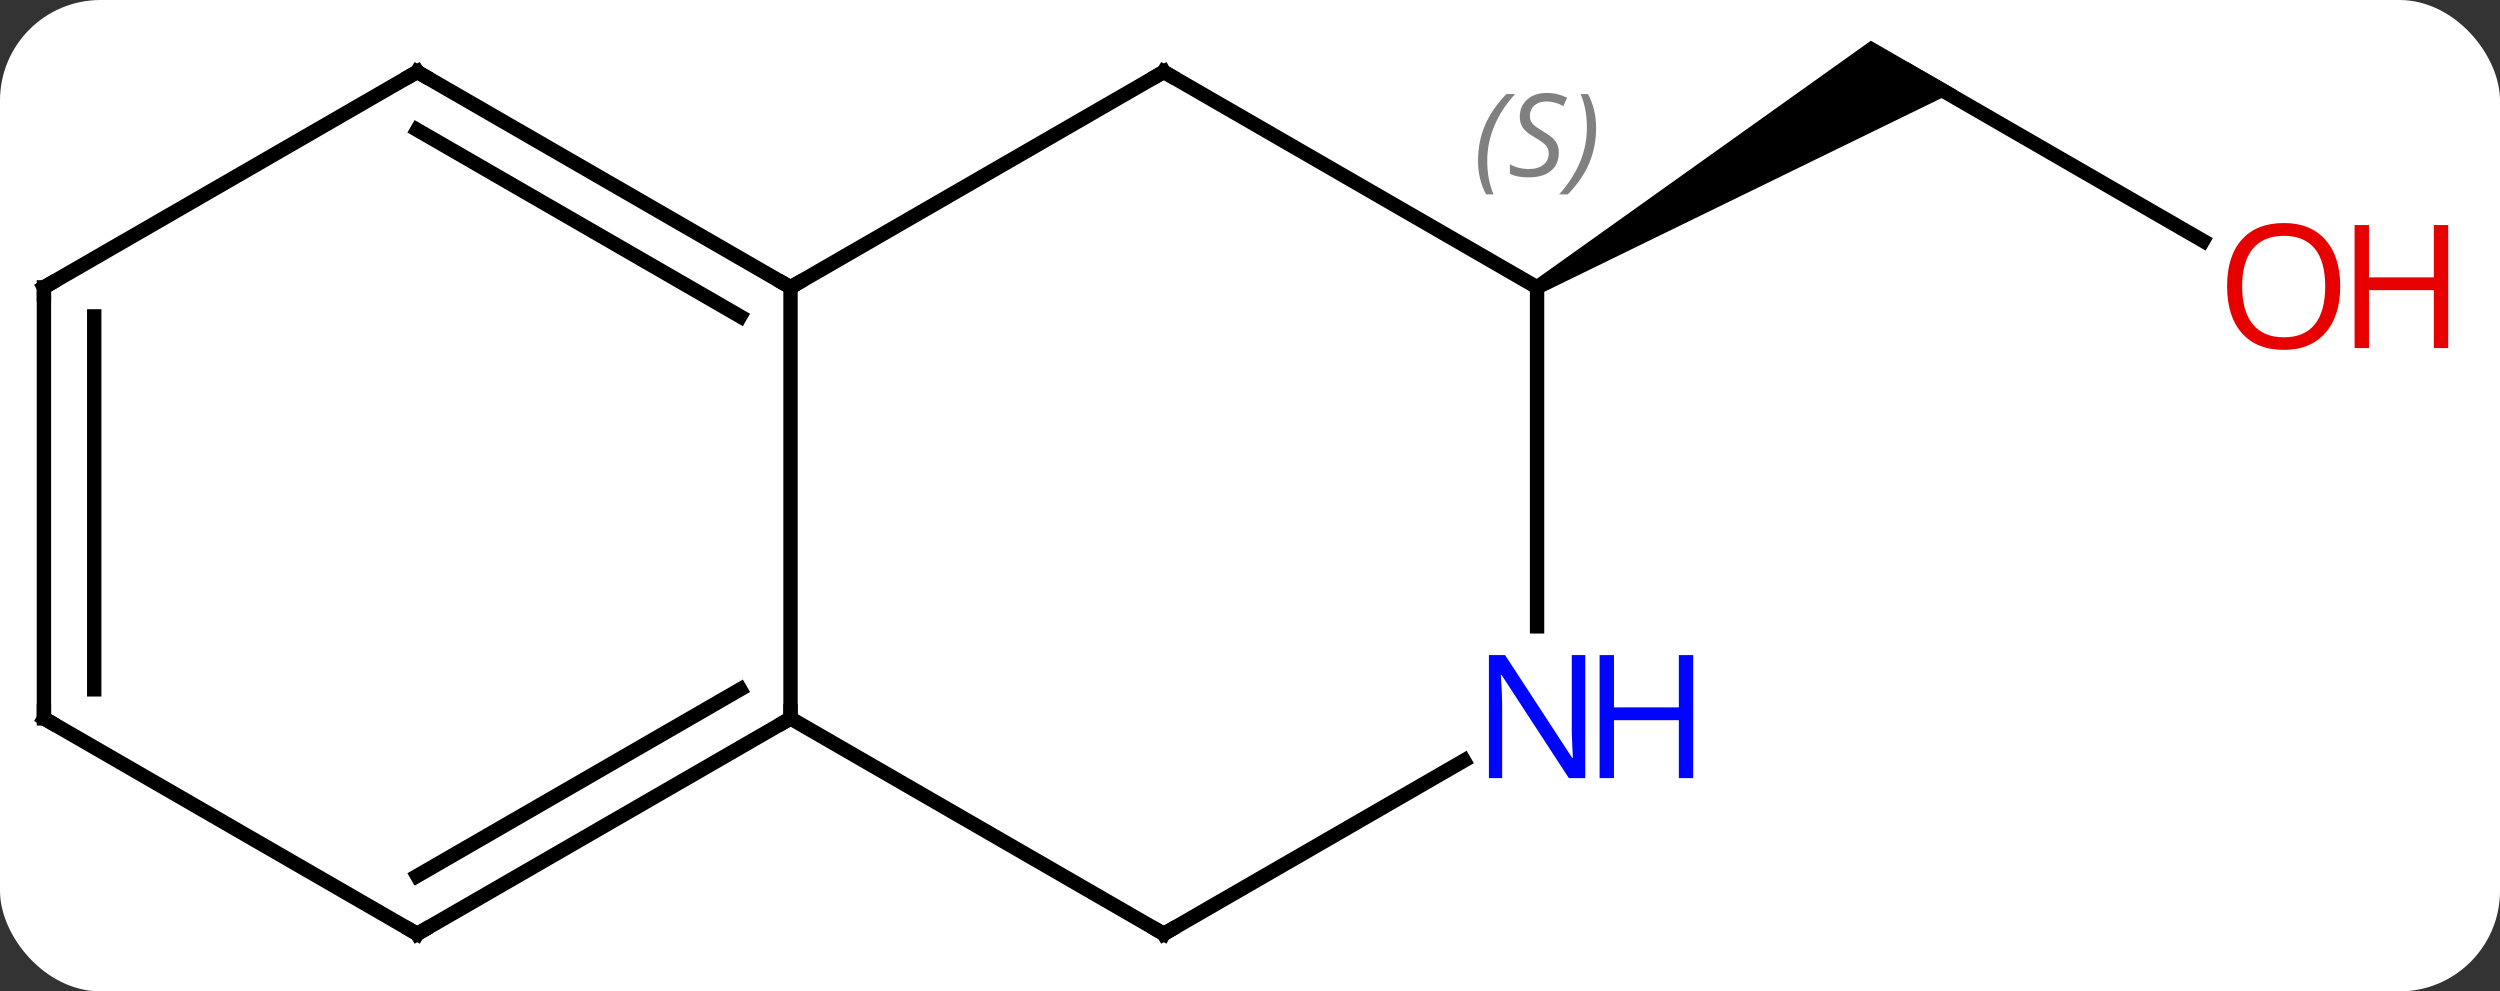 <svg width="174" viewBox="0 0 174 69" style="fill-opacity:1; color-rendering:auto; color-interpolation:auto; text-rendering:auto; stroke:black; stroke-linecap:square; stroke-miterlimit:10; shape-rendering:auto; stroke-opacity:1; fill:black; stroke-dasharray:none; font-weight:normal; stroke-width:1; font-family:'Open Sans'; font-style:normal; stroke-linejoin:miter; font-size:12; stroke-dashoffset:0; image-rendering:auto;" height="69" class="cas-substance-image" xmlns:xlink="http://www.w3.org/1999/xlink" xmlns="http://www.w3.org/2000/svg"><rect x="0" y="0" width="174" height="69" fill="#333333" stroke="none"/><svg class="cas-substance-single-component"><rect y="0" x="0" width="174" stroke="none" ry="7" rx="7" height="69" fill="white" class="cas-substance-group"/><svg y="0" x="0" width="174" viewBox="0 0 174 69" style="fill:black;" height="69" class="cas-substance-single-component-image"><svg><g><g transform="translate(81,35)" style="text-rendering:geometricPrecision; color-rendering:optimizeQuality; color-interpolation:linearRGB; stroke-linecap:butt; image-rendering:optimizeQuality;"><line y2="-18.241" y1="-30" x2="72.329" x1="51.963" style="fill:none;"/><path style="stroke:none;" d="M26.23 -14.567 L25.73 -15.433 L49.213 -32.165 L55.213 -28.701 Z"/><line y2="15" y1="-15" x2="-25.98" x1="-25.98" style="fill:none;"/><line y2="-30" y1="-15" x2="0" x1="-25.98" style="fill:none;"/><line y2="-30" y1="-15" x2="-51.963" x1="-25.98" style="fill:none;"/><line y2="-25.959" y1="-12.979" x2="-51.963" x1="-29.48" style="fill:none;"/><line y2="30" y1="15" x2="0" x1="-25.98" style="fill:none;"/><line y2="30" y1="15" x2="-51.963" x1="-25.98" style="fill:none;"/><line y2="25.959" y1="12.979" x2="-51.963" x1="-29.48" style="fill:none;"/><line y2="-15" y1="-30" x2="25.98" x1="0" style="fill:none;"/><line y2="-15" y1="-30" x2="-77.943" x1="-51.963" style="fill:none;"/><line y2="17.935" y1="30" x2="20.896" x1="0" style="fill:none;"/><line y2="15" y1="30" x2="-77.943" x1="-51.963" style="fill:none;"/><line y2="8.594" y1="-15" x2="25.98" x1="25.98" style="fill:none;"/><line y2="15" y1="-15" x2="-77.943" x1="-77.943" style="fill:none;"/><line y2="12.979" y1="-12.979" x2="-74.443" x1="-74.443" style="fill:none;"/></g><g transform="translate(81,35)" style="fill:rgb(230,0,0); text-rendering:geometricPrecision; color-rendering:optimizeQuality; image-rendering:optimizeQuality; font-family:'Open Sans'; stroke:rgb(230,0,0); color-interpolation:linearRGB;"><path style="stroke:none;" d="M81.88 -15.07 Q81.88 -13.008 80.841 -11.828 Q79.802 -10.648 77.959 -10.648 Q76.068 -10.648 75.037 -11.812 Q74.005 -12.977 74.005 -15.086 Q74.005 -17.18 75.037 -18.328 Q76.068 -19.477 77.959 -19.477 Q79.818 -19.477 80.849 -18.305 Q81.88 -17.133 81.88 -15.07 ZM75.052 -15.07 Q75.052 -13.336 75.795 -12.43 Q76.537 -11.523 77.959 -11.523 Q79.38 -11.523 80.107 -12.422 Q80.834 -13.32 80.834 -15.07 Q80.834 -16.805 80.107 -17.695 Q79.38 -18.586 77.959 -18.586 Q76.537 -18.586 75.795 -17.688 Q75.052 -16.789 75.052 -15.07 Z"/><path style="stroke:none;" d="M89.396 -10.773 L88.396 -10.773 L88.396 -14.805 L83.88 -14.805 L83.88 -10.773 L82.88 -10.773 L82.88 -19.336 L83.88 -19.336 L83.88 -15.695 L88.396 -15.695 L88.396 -19.336 L89.396 -19.336 L89.396 -10.773 Z"/></g><g transform="translate(81,35)" style="stroke-linecap:butt; text-rendering:geometricPrecision; color-rendering:optimizeQuality; image-rendering:optimizeQuality; font-family:'Open Sans'; color-interpolation:linearRGB; stroke-miterlimit:5;"><path style="fill:none;" d="M-26.413 -15.25 L-25.98 -15 L-25.547 -15.25"/><path style="fill:none;" d="M-26.413 15.25 L-25.98 15 L-25.98 14.5"/><path style="fill:none;" d="M-0.433 -29.75 L0 -30 L0.433 -29.75"/><path style="fill:none;" d="M-51.53 -29.75 L-51.963 -30 L-52.396 -29.75"/><path style="fill:none;" d="M-0.433 29.75 L0 30 L0.433 29.75"/><path style="fill:none;" d="M-51.53 29.75 L-51.963 30 L-52.396 29.75"/></g><g transform="translate(81,35)" style="stroke-linecap:butt; font-size:8.4px; fill:gray; text-rendering:geometricPrecision; image-rendering:optimizeQuality; color-rendering:optimizeQuality; font-family:'Open Sans'; font-style:italic; stroke:gray; color-interpolation:linearRGB; stroke-miterlimit:5;"><path style="stroke:none;" d="M21.872 -23.797 Q21.872 -25.125 22.34 -26.25 Q22.809 -27.375 23.84 -28.453 L24.45 -28.453 Q23.481 -27.391 22.997 -26.219 Q22.512 -25.047 22.512 -23.812 Q22.512 -22.484 22.95 -21.469 L22.434 -21.469 Q21.872 -22.5 21.872 -23.797 ZM27.494 -24.391 Q27.494 -23.562 26.947 -23.109 Q26.401 -22.656 25.401 -22.656 Q24.994 -22.656 24.682 -22.711 Q24.369 -22.766 24.088 -22.906 L24.088 -23.562 Q24.713 -23.234 25.416 -23.234 Q26.041 -23.234 26.416 -23.531 Q26.791 -23.828 26.791 -24.344 Q26.791 -24.656 26.588 -24.883 Q26.385 -25.109 25.822 -25.438 Q25.229 -25.766 25.002 -26.094 Q24.776 -26.422 24.776 -26.875 Q24.776 -27.609 25.291 -28.07 Q25.807 -28.531 26.651 -28.531 Q27.026 -28.531 27.361 -28.453 Q27.697 -28.375 28.072 -28.203 L27.807 -27.609 Q27.557 -27.766 27.236 -27.852 Q26.916 -27.938 26.651 -27.938 Q26.119 -27.938 25.799 -27.664 Q25.479 -27.391 25.479 -26.922 Q25.479 -26.719 25.549 -26.57 Q25.619 -26.422 25.76 -26.289 Q25.901 -26.156 26.322 -25.906 Q26.885 -25.562 27.088 -25.367 Q27.291 -25.172 27.393 -24.938 Q27.494 -24.703 27.494 -24.391 ZM30.089 -26.109 Q30.089 -24.781 29.612 -23.648 Q29.136 -22.516 28.12 -21.469 L27.511 -21.469 Q29.448 -23.625 29.448 -26.109 Q29.448 -27.438 29.011 -28.453 L29.526 -28.453 Q30.089 -27.391 30.089 -26.109 Z"/><path style="fill:none; stroke:black;" d="M-77.51 -15.25 L-77.943 -15 L-77.943 -14.5"/></g><g transform="translate(81,35)" style="stroke-linecap:butt; fill:rgb(0,5,255); text-rendering:geometricPrecision; color-rendering:optimizeQuality; image-rendering:optimizeQuality; font-family:'Open Sans'; stroke:rgb(0,5,255); color-interpolation:linearRGB; stroke-miterlimit:5;"><path style="stroke:none;" d="M29.332 19.156 L28.191 19.156 L23.503 11.969 L23.457 11.969 Q23.55 13.234 23.55 14.281 L23.55 19.156 L22.628 19.156 L22.628 10.594 L23.753 10.594 L28.425 17.75 L28.472 17.75 Q28.472 17.594 28.425 16.734 Q28.378 15.875 28.394 15.5 L28.394 10.594 L29.332 10.594 L29.332 19.156 Z"/><path style="stroke:none;" d="M36.847 19.156 L35.847 19.156 L35.847 15.125 L31.332 15.125 L31.332 19.156 L30.332 19.156 L30.332 10.594 L31.332 10.594 L31.332 14.234 L35.847 14.234 L35.847 10.594 L36.847 10.594 L36.847 19.156 Z"/><path style="fill:none; stroke:black;" d="M-77.51 15.25 L-77.943 15 L-77.943 14.5"/></g></g></svg></svg></svg></svg>